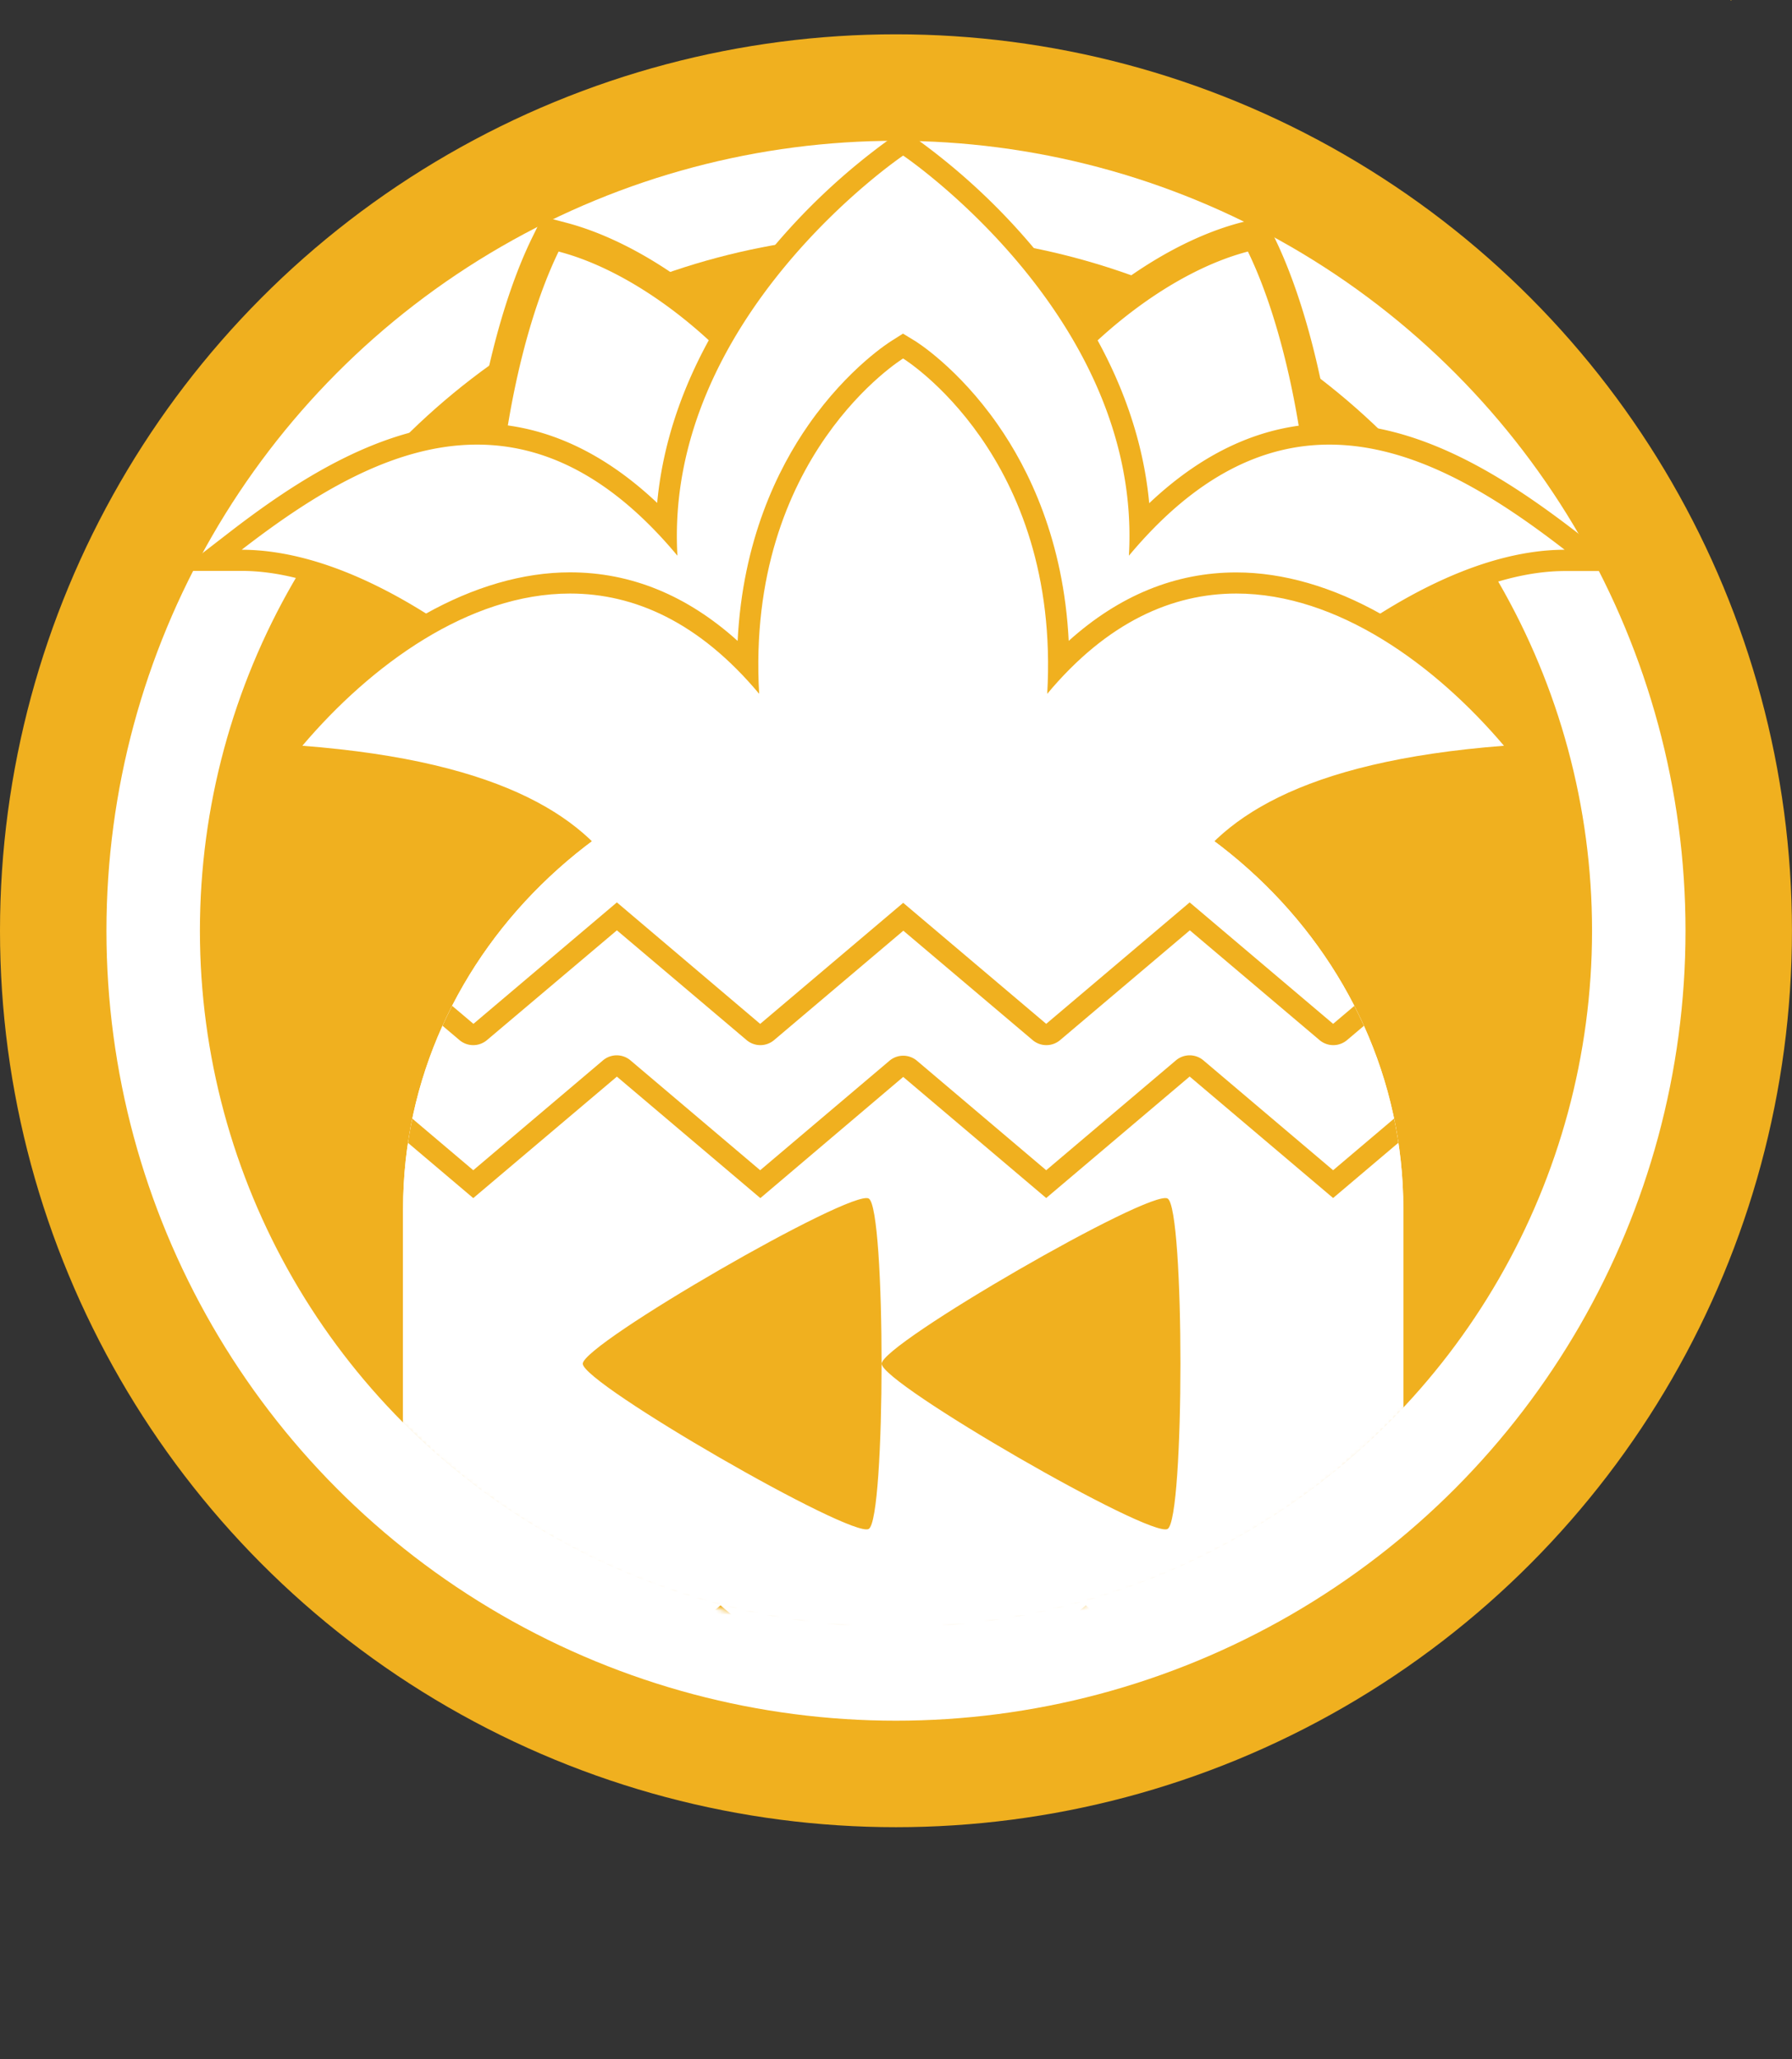<svg xmlns="http://www.w3.org/2000/svg" xmlns:xlink="http://www.w3.org/1999/xlink" viewBox="0 0 421.21 483.8"><rect x="0" y="0" width="421.21" height="483.8" fill="#333333" stroke="none"/><defs><style>.cls-1{fill:#fff;}.cls-2{fill:none;}.cls-3{fill:#f0b01f;}.cls-4{mask:url(#mask);}.cls-5{clip-path:url(#clip-path);}</style><mask id="mask" x="-33.2" y="-25.14" width="471.83" height="508.94" maskUnits="userSpaceOnUse"><circle class="cls-1" cx="210.6" cy="219.66" r="163.61"/><circle class="cls-1" cx="130.41" cy="138.47" r="163.61"/><circle class="cls-1" cx="275.02" cy="138.47" r="163.61"/></mask><clipPath id="clip-path"><path class="cls-2" d="M212.29,173.69h0c64.93,0,117.56,49.36,117.56,110.26v89.59c0,60.89-52.63,110.26-117.56,110.26h0c-64.92,0-117.55-49.37-117.55-110.26V284C94.74,223.05,147.37,173.69,212.29,173.69Z"/></clipPath></defs><g id="Layer_2" data-name="Layer 2"><g id="Capa_1" data-name="Capa 1"><circle class="cls-3" cx="210.6" cy="218.66" r="210.6"/><circle class="cls-1" cx="210.6" cy="218.66" r="185.58"/><circle class="cls-3" cx="210.6" cy="218.66" r="163.61"/><g class="cls-4"><g id="g1608"><g id="path1610"><path class="cls-1" d="M297.06,168.5a12,12,0,0,1-6-1.77l-52.37-30c-6.66-3.82-9.7-10.59-8.57-19.09,3.06-23,35.09-54.82,62.32-61.93L295.2,55l1.26,2.58C311.27,88,316.53,146.07,306,162.9c-2.9,4.63-6.46,5.6-8.94,5.6Zm-169.53,0c-2.48,0-6-1-8.94-5.61-10.53-16.83-5.27-74.92,9.54-105.35L129.38,55l2.78.73c27.22,7.11,59.25,39,62.31,61.93,1.14,8.5-1.91,15.27-8.56,19.09l-52.37,30A12.06,12.06,0,0,1,127.53,168.5Z"/><path class="cls-3" d="M293.31,59.07C310.28,94,314,165,297.06,165a8.69,8.69,0,0,1-4.27-1.3l-52.37-30c-23.71-13.59,17.09-65.24,52.89-74.6h0m-162,0c35.8,9.36,76.6,61,52.9,74.6l-52.37,30a8.72,8.72,0,0,1-4.27,1.3c-16.94,0-13.23-71,3.74-105.93h0m165.82-8.22-5.55,1.45c-13.83,3.62-29.2,13.18-42.17,26.24s-21.19,27.06-22.73,38.62c-1.33,10,2.33,18,10.3,22.59l52.37,30a15.54,15.54,0,0,0,7.75,2.23c2.75,0,8-.94,11.9-7.25,7.74-12.37,6.26-39,5.26-49.89-2-22.22-7.5-44.22-14.61-58.85l-2.52-5.16Zm-169.6,0L125,56c-7.12,14.63-12.58,36.63-14.62,58.85-1,10.88-2.48,37.52,5.26,49.89,3.95,6.31,9.15,7.25,11.91,7.25a15.57,15.57,0,0,0,7.75-2.23l52.37-30c8-4.57,11.63-12.59,10.29-22.59-1.54-11.56-9.82-25.64-22.72-38.62S146.88,55.92,133,52.3l-5.55-1.45Z"/></g><path class="cls-1" d="M265.73,204.52c-.14-.1-13.82-10.37-27.36-20.7-16.15-12.31-23.07-17.74-26.08-20.37-3,2.63-9.92,8.06-26.08,20.37-13.54,10.33-27.22,20.6-27.35,20.7l-2.54,1.91-1.26-2.92c-7.93-18.43-57.32-71.77-98.25-71.86l-7.3,0,5.77-4.46C70.48,115.43,90.68,102,112.12,102c15.81,0,30.76,7.36,44.51,21.9.56-21.36,9.47-43,26-62.92a149,149,0,0,1,28.26-26.45l1.4-.94,1.4.94A148.56,148.56,0,0,1,242,60.93c16.53,19.95,25.43,41.56,26,62.92,13.74-14.54,28.69-21.9,44.5-21.9,21.44,0,41.64,13.48,56.84,25.22l5.78,4.46-7.3,0c-40.94.09-90.33,53.43-98.25,71.86l-1.26,2.92Z"/><path class="cls-3" d="M212.29,36.55s56.29,37.94,53.06,94c15.93-19.06,31.82-26.1,47.11-26.1,19.84,0,38.68,11.85,55.31,24.7-42,.09-92.11,53.75-100.54,73.38,0,0-54.6-41-54.94-42.52-.34,1.52-54.93,42.52-54.93,42.52-8.44-19.63-58.51-73.29-100.55-73.38,16.63-12.85,35.48-24.7,55.31-24.7,15.3,0,31.18,7,47.11,26.1-3.23-56.06,53.06-94,53.06-94m0-6L209.5,32.4a152,152,0,0,0-28.8,26.94C165.25,78,156.32,98.08,154.47,118.15c-13.15-12.42-27.35-18.7-42.35-18.7-22.19,0-42.85,13.76-58.37,25.74L42.2,134.12l14.6,0c17,0,38.16,10,59.66,28.19C135,178,149,195.72,152.76,204.5l2.51,5.84,5.09-3.82c.13-.1,13.82-10.38,27.37-20.71,8-6.07,14.33-11,18.92-14.59,2.33-1.82,4.22-3.33,5.64-4.5,1.43,1.17,3.32,2.68,5.64,4.5,4.59,3.61,11,8.52,18.93,14.59,13.55,10.33,27.23,20.61,27.37,20.71l5.08,3.82,2.51-5.84c3.78-8.78,17.78-26.54,36.3-42.16,21.51-18.14,42.69-28.15,59.66-28.19l14.6,0-11.55-8.93c-10.35-8-19-13.61-27.3-17.7-11-5.41-21.15-8-31.07-8-15,0-29.2,6.28-42.34,18.7C268.26,98.08,259.33,78,243.88,59.34A151.82,151.82,0,0,0,215.09,32.4l-2.8-1.88Z"/><path class="cls-1" d="M265.73,252.21c-.14-.1-13.82-10.38-27.36-20.7-16.15-12.32-23.07-17.75-26.08-20.38-3,2.63-9.92,8.06-26.08,20.38-13.54,10.32-27.22,20.6-27.35,20.7l-2.54,1.91-1.26-2.92c-1.85-4.3-2.49-9.74-3.17-15.49-2.61-22.05-6.17-52.25-81-58L66,177.34l3.18-3.74C88.94,150.31,112.57,137,134,137c15.28,0,29.29,6.49,41.74,19.32C175.65,104.38,209.48,83,211,82.1l1.3-.8,1.31.8c1.5.92,35.34,22.28,35.25,74.18C261.3,143.45,275.31,137,290.59,137c21.42,0,45.05,13.35,64.83,36.64l3.17,3.74-4.89.37c-74.83,5.75-78.4,35.95-81,58-.68,5.75-1.32,11.19-3.16,15.49l-1.26,2.92Z"/><path class="cls-3" d="M212.29,84.23S249.37,107,246.15,163c14.13-16.92,29.45-23.56,44.44-23.56,23.8,0,46.79,16.76,62.92,35.76-96.35,7.41-77.85,55.37-86.28,75,0,0-54.6-41-54.94-42.52-.34,1.52-54.93,42.52-54.93,42.52-8.44-19.62,10.06-67.58-86.29-75,16.13-19,39.12-35.76,62.93-35.76,15,0,30.3,6.64,44.44,23.56-3.23-56.06,33.85-78.79,33.85-78.79m0-5.86L209.68,80c-.42.25-10.27,6.38-19.62,19.77-7.29,10.43-15.51,27.22-16.68,50.8C161.5,139.86,148.3,134.46,134,134.46c-22.17,0-46.49,13.67-66.74,37.52l-6.34,7.47,9.77.75c32.74,2.52,54.4,9.82,66.23,22.31,9.75,10.29,11.2,22.62,12.49,33.49.7,5.94,1.36,11.55,3.35,16.18l2.51,5.85,5.09-3.82c.14-.11,13.82-10.38,27.37-20.71,8-6.08,14.33-11,18.92-14.59,2.33-1.83,4.22-3.34,5.64-4.5,1.43,1.16,3.32,2.67,5.64,4.5,4.59,3.6,11,8.51,18.93,14.59,13.54,10.33,27.23,20.6,27.37,20.71l5.08,3.82,2.51-5.85c2-4.63,2.66-10.24,3.36-16.18,1.28-10.87,2.74-23.2,12.48-33.49,11.83-12.49,33.5-19.79,66.24-22.31l9.77-.75L357.32,172c-20.25-23.85-44.57-37.52-66.73-37.52-14.3,0-27.51,5.4-39.39,16.08-1.17-23.58-9.38-40.37-16.67-50.8C225.17,86.35,215.32,80.22,214.91,80l-2.62-1.6Z"/></g><path id="rect1470" class="cls-1" d="M212.29,173.69h0c64.93,0,117.56,49.36,117.56,110.26v89.59c0,60.89-52.63,110.26-117.56,110.26h0c-64.92,0-117.55-49.37-117.55-110.26V284C94.74,223.05,147.37,173.69,212.29,173.69Z"/><path id="rect1470-2" data-name="rect1470" class="cls-1" d="M212.29,173.69h0c64.93,0,117.56,49.36,117.56,110.26v89.59c0,60.89-52.63,110.26-117.56,110.26h0c-64.92,0-117.55-49.37-117.55-110.26V284C94.74,223.05,147.37,173.69,212.29,173.69Z"/><g class="cls-5"><g id="rect1474"><path class="cls-3" d="M255.23,383.68l39.71,33.6a5,5,0,0,0,6.46,0l34.72-29.37v39L298.17,459l-39.71-33.6a5,5,0,0,0-6.46,0L212.29,459l-39.71-33.6a5,5,0,0,0-6.46,0L126.41,459,88.47,426.92v-39l34.71,29.37a5,5,0,0,0,6.46,0l39.71-33.6,39.71,33.6a5,5,0,0,0,6.46,0l39.71-33.6m85.89-6.55-42.95,36.33-42.94-36.33-42.94,36.33-42.94-36.33-42.94,36.33L83.47,377.13v52.11l42.94,36.34,42.94-36.34,42.94,36.34,42.94-36.34,42.94,36.34,42.95-36.34V377.13Z"/></g><path class="cls-3" d="M347.07,218.56l30.49,25.79a5,5,0,0,0,6.46,0l25.49-21.56v27.82l-28.72,24.31L350.3,249.11a5,5,0,0,0-6.46,0l-30.49,25.81-30.49-25.81a5,5,0,0,0-6.46,0l-30.49,25.81L215.53,249.2a5,5,0,0,0-6.46,0l-30.39,25.72-30.49-25.81a5,5,0,0,0-6.46,0l-30.49,25.81L80.75,249.11a5,5,0,0,0-6.46,0L43.8,274.92,15.08,250.61V222.79l25.49,21.56a5,5,0,0,0,6.46,0l30.49-25.79L108,244.35a5,5,0,0,0,6.46,0L145,218.56l30.49,25.79a5,5,0,0,0,6.46,0l30.38-25.7,30.39,25.7a5,5,0,0,0,6.46,0l30.49-25.79,30.49,25.79a5,5,0,0,0,6.46,0l30.49-25.79M414.51,212l-33.72,28.53L347.07,212l-33.72,28.53L279.63,212l-33.72,28.53L212.4,212.19l-.1-.09-.11.09-33.51,28.35L145,212l-33.72,28.53L77.52,212,43.8,240.54,10.08,212v40.92L43.8,281.47l33.72-28.54,33.72,28.54L145,252.93l33.72,28.54L212.3,253l33.61,28.45,33.72-28.54,33.72,28.54,33.72-28.54,33.72,28.54,33.72-28.54V212Z"/></g><g id="g936"><path id="path988-5" class="cls-3" d="M204.2,359.19c-4,2.33-67.22-34.15-67.22-38.81s63.18-41.14,67.22-38.81,4,75.29,0,77.62Z"/><path id="path990-3" class="cls-3" d="M274.45,359.19c-4,2.33-67.22-34.15-67.22-38.81s63.19-41.14,67.22-38.81,4,75.29,0,77.62Z"/></g></g><polygon class="cls-3" points="406.95 0 406.85 0.09 406.95 0.18 406.95 0 406.95 0"/><polygon class="cls-3" points="406.74 0 406.74 0.18 406.85 0.09 406.74 0 406.74 0"/></g></g></svg>